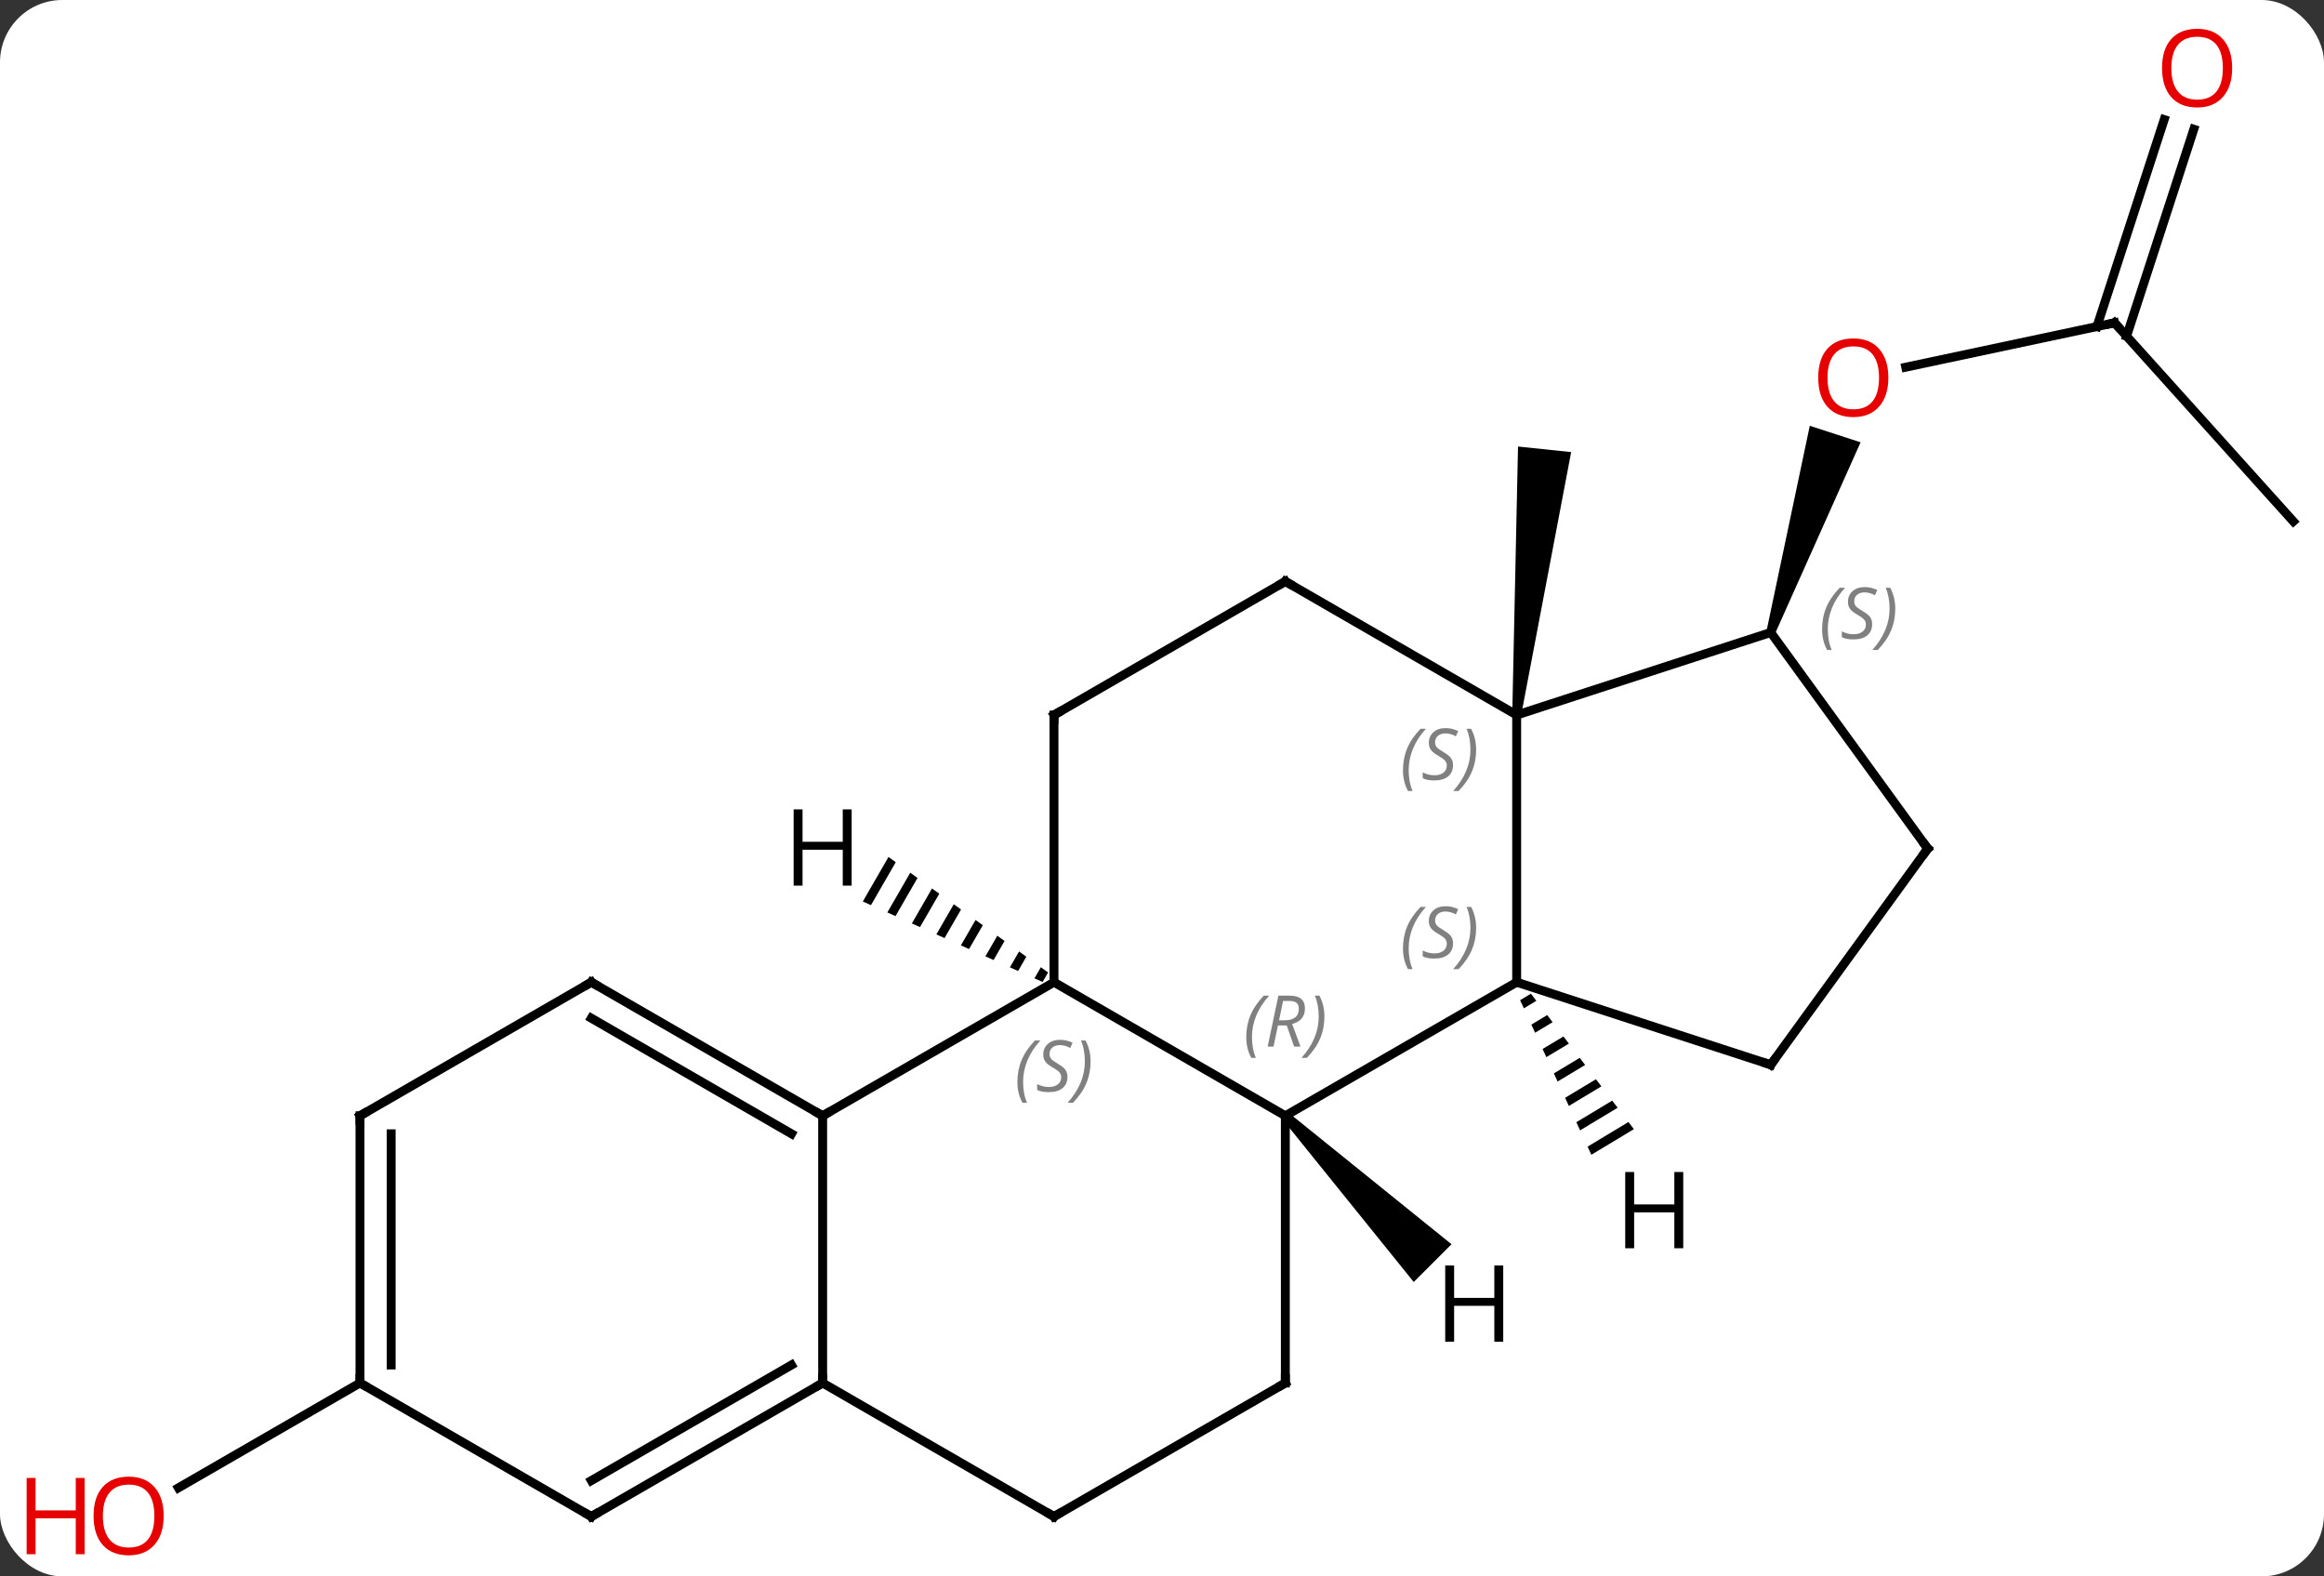 <svg width="261" viewBox="0 0 261 177" style="fill-opacity:1; color-rendering:auto; color-interpolation:auto; text-rendering:auto; stroke:black; stroke-linecap:square; stroke-miterlimit:10; shape-rendering:auto; stroke-opacity:1; fill:black; stroke-dasharray:none; font-weight:normal; stroke-width:1; font-family:'Open Sans'; font-style:normal; stroke-linejoin:miter; font-size:12; stroke-dashoffset:0; image-rendering:auto;" height="177" class="cas-substance-image" xmlns:xlink="http://www.w3.org/1999/xlink" xmlns="http://www.w3.org/2000/svg"><rect x="0" y="0" width="261" height="177" fill="#333333" stroke="none"/><svg class="cas-substance-single-component"><rect y="0" x="0" width="261" stroke="none" ry="7" rx="7" height="177" fill="white" class="cas-substance-group"/><svg y="0" x="0" width="261" viewBox="0 0 261 177" style="fill:black;" height="177" class="cas-substance-single-component-image"><svg><g><g transform="translate(136,89)" style="text-rendering:geometricPrecision; color-rendering:optimizeQuality; color-interpolation:linearRGB; stroke-linecap:butt; image-rendering:optimizeQuality;"><path style="stroke:none;" d="M34.829 -8.663 L33.835 -8.767 L34.483 -38.864 L40.451 -38.236 Z"/><line y2="-52.755" y1="-47.771" x2="101.478" x1="78.029" style="fill:none;"/><path style="stroke:none;" d="M63.34 -17.831 L62.389 -18.14 L67.25 -41.191 L72.957 -39.337 Z"/><line y2="-30.459" y1="-52.755" x2="121.554" x1="101.478" style="fill:none;"/><line y2="-74.49" y1="-51.253" x2="110.38" x1="102.83" style="fill:none;"/><line y2="-75.572" y1="-52.335" x2="107.052" x1="99.501" style="fill:none;"/><line y2="66.285" y1="78.059" x2="-95.571" x1="-115.966" style="fill:none;"/><line y2="-8.715" y1="21.285" x2="34.332" x1="34.332" style="fill:none;"/><line y2="36.285" y1="21.285" x2="8.352" x1="34.332" style="fill:none;"/><line y2="30.555" y1="21.285" x2="62.865" x1="34.332" style="fill:none;"/><line y2="-17.985" y1="-8.715" x2="62.865" x1="34.332" style="fill:none;"/><line y2="-23.715" y1="-8.715" x2="8.352" x1="34.332" style="fill:none;"/><line y2="21.285" y1="36.285" x2="-17.631" x1="8.352" style="fill:none;"/><line y2="66.285" y1="36.285" x2="8.352" x1="8.352" style="fill:none;"/><line y2="6.285" y1="30.555" x2="80.496" x1="62.865" style="fill:none;"/><line y2="6.285" y1="-17.985" x2="80.496" x1="62.865" style="fill:none;"/><line y2="-8.715" y1="-23.715" x2="-17.631" x1="8.352" style="fill:none;"/><line y2="-8.715" y1="21.285" x2="-17.631" x1="-17.631" style="fill:none;"/><line y2="36.285" y1="21.285" x2="-43.611" x1="-17.631" style="fill:none;"/><line y2="81.285" y1="66.285" x2="-17.631" x1="8.352" style="fill:none;"/><line y2="66.285" y1="36.285" x2="-43.611" x1="-43.611" style="fill:none;"/><line y2="21.285" y1="36.285" x2="-69.591" x1="-43.611" style="fill:none;"/><line y2="25.326" y1="38.306" x2="-69.591" x1="-47.111" style="fill:none;"/><line y2="66.285" y1="81.285" x2="-43.611" x1="-17.631" style="fill:none;"/><line y2="81.285" y1="66.285" x2="-69.591" x1="-43.611" style="fill:none;"/><line y2="77.244" y1="64.264" x2="-69.591" x1="-47.111" style="fill:none;"/><line y2="36.285" y1="21.285" x2="-95.571" x1="-69.591" style="fill:none;"/><line y2="66.285" y1="81.285" x2="-95.571" x1="-69.591" style="fill:none;"/><line y2="66.285" y1="36.285" x2="-95.571" x1="-95.571" style="fill:none;"/><line y2="64.264" y1="38.306" x2="-92.071" x1="-92.071" style="fill:none;"/><path style="stroke:none;" d="M35.935 22.572 L34.716 23.305 L35.138 24.219 L36.543 23.373 L35.935 22.572 ZM37.761 24.974 L35.98 26.045 L36.401 26.959 L38.369 25.775 L38.369 25.775 L37.761 24.974 ZM39.586 27.376 L37.243 28.785 L37.243 28.785 L37.664 29.698 L40.195 28.177 L40.195 28.177 L39.586 27.376 ZM41.412 29.778 L38.507 31.525 L38.507 31.525 L38.928 32.438 L38.928 32.438 L42.02 30.578 L42.02 30.578 L41.412 29.778 ZM43.237 32.179 L39.77 34.265 L40.191 35.178 L43.846 32.98 L43.846 32.98 L43.237 32.179 ZM45.063 34.581 L41.034 37.005 L41.034 37.005 L41.455 37.918 L41.455 37.918 L45.671 35.382 L45.671 35.382 L45.063 34.581 ZM46.888 36.983 L42.297 39.745 L42.297 39.745 L42.718 40.658 L42.718 40.658 L47.497 37.784 L47.497 37.784 L46.888 36.983 Z"/><path style="stroke:none;" d="M7.998 36.639 L8.706 35.931 L27.014 50.705 L22.772 54.947 Z"/><path style="stroke:none;" d="M-36.217 7.222 L-39.1 12.221 L-38.182 12.632 L-35.402 7.812 L-36.217 7.222 ZM-33.773 8.991 L-36.346 13.454 L-36.346 13.454 L-35.428 13.864 L-35.428 13.864 L-32.958 9.58 L-33.773 8.991 ZM-31.328 10.759 L-33.593 14.686 L-32.675 15.097 L-32.675 15.097 L-30.514 11.349 L-31.328 10.759 ZM-28.884 12.528 L-30.839 15.918 L-30.839 15.918 L-29.921 16.329 L-28.07 13.118 L-28.07 13.118 L-28.884 12.528 ZM-26.44 14.297 L-28.086 17.151 L-28.086 17.151 L-27.168 17.561 L-27.168 17.561 L-25.625 14.886 L-25.625 14.886 L-26.44 14.297 ZM-23.996 16.065 L-25.332 18.383 L-25.332 18.383 L-24.415 18.794 L-23.181 16.655 L-23.996 16.065 ZM-21.552 17.834 L-22.579 19.615 L-22.579 19.615 L-21.661 20.026 L-20.737 18.424 L-21.552 17.834 ZM-19.107 19.603 L-19.825 20.848 L-19.825 20.848 L-18.908 21.259 L-18.908 21.259 L-18.293 20.192 L-18.293 20.192 L-19.107 19.603 Z"/></g><g transform="translate(136,89)" style="fill:rgb(230,0,0); text-rendering:geometricPrecision; color-rendering:optimizeQuality; image-rendering:optimizeQuality; font-family:'Open Sans'; stroke:rgb(230,0,0); color-interpolation:linearRGB;"><path style="stroke:none;" d="M76.073 -46.588 Q76.073 -44.526 75.033 -43.346 Q73.994 -42.166 72.151 -42.166 Q70.26 -42.166 69.229 -43.331 Q68.198 -44.495 68.198 -46.604 Q68.198 -48.698 69.229 -49.846 Q70.26 -50.995 72.151 -50.995 Q74.01 -50.995 75.041 -49.823 Q76.073 -48.651 76.073 -46.588 ZM69.244 -46.588 Q69.244 -44.854 69.987 -43.948 Q70.729 -43.041 72.151 -43.041 Q73.573 -43.041 74.299 -43.94 Q75.026 -44.838 75.026 -46.588 Q75.026 -48.323 74.299 -49.213 Q73.573 -50.104 72.151 -50.104 Q70.729 -50.104 69.987 -49.206 Q69.244 -48.307 69.244 -46.588 Z"/></g><g transform="translate(136,89)" style="stroke-linecap:butt; text-rendering:geometricPrecision; color-rendering:optimizeQuality; image-rendering:optimizeQuality; font-family:'Open Sans'; color-interpolation:linearRGB; stroke-miterlimit:5;"><path style="fill:none;" d="M100.989 -52.651 L101.478 -52.755 L101.813 -52.383"/><path style="fill:rgb(230,0,0); stroke:none;" d="M114.686 -81.355 Q114.686 -79.293 113.646 -78.113 Q112.607 -76.933 110.764 -76.933 Q108.873 -76.933 107.842 -78.097 Q106.811 -79.262 106.811 -81.371 Q106.811 -83.465 107.842 -84.613 Q108.873 -85.762 110.764 -85.762 Q112.623 -85.762 113.654 -84.59 Q114.686 -83.418 114.686 -81.355 ZM107.857 -81.355 Q107.857 -79.621 108.6 -78.715 Q109.342 -77.808 110.764 -77.808 Q112.186 -77.808 112.912 -78.707 Q113.639 -79.605 113.639 -81.355 Q113.639 -83.09 112.912 -83.98 Q112.186 -84.871 110.764 -84.871 Q109.342 -84.871 108.6 -83.972 Q107.857 -83.074 107.857 -81.355 Z"/><path style="fill:rgb(230,0,0); stroke:none;" d="M-117.617 81.215 Q-117.617 83.277 -118.656 84.457 Q-119.695 85.637 -121.538 85.637 Q-123.429 85.637 -124.46 84.472 Q-125.492 83.308 -125.492 81.199 Q-125.492 79.105 -124.46 77.957 Q-123.429 76.808 -121.538 76.808 Q-119.679 76.808 -118.648 77.98 Q-117.617 79.152 -117.617 81.215 ZM-124.445 81.215 Q-124.445 82.949 -123.702 83.855 Q-122.96 84.762 -121.538 84.762 Q-120.117 84.762 -119.39 83.863 Q-118.663 82.965 -118.663 81.215 Q-118.663 79.48 -119.39 78.59 Q-120.117 77.699 -121.538 77.699 Q-122.96 77.699 -123.702 78.597 Q-124.445 79.496 -124.445 81.215 Z"/><path style="fill:rgb(230,0,0); stroke:none;" d="M-126.492 85.512 L-127.492 85.512 L-127.492 81.48 L-132.007 81.48 L-132.007 85.512 L-133.007 85.512 L-133.007 76.949 L-132.007 76.949 L-132.007 80.59 L-127.492 80.59 L-127.492 76.949 L-126.492 76.949 L-126.492 85.512 Z"/></g><g transform="translate(136,89)" style="stroke-linecap:butt; font-size:8.4px; fill:gray; text-rendering:geometricPrecision; image-rendering:optimizeQuality; color-rendering:optimizeQuality; font-family:'Open Sans'; font-style:italic; stroke:gray; color-interpolation:linearRGB; stroke-miterlimit:5;"><path style="stroke:none;" d="M21.563 17.488 Q21.563 16.16 22.032 15.035 Q22.501 13.91 23.532 12.832 L24.141 12.832 Q23.173 13.894 22.688 15.066 Q22.204 16.238 22.204 17.473 Q22.204 18.801 22.641 19.816 L22.126 19.816 Q21.563 18.785 21.563 17.488 ZM27.186 16.894 Q27.186 17.723 26.639 18.176 Q26.092 18.629 25.092 18.629 Q24.686 18.629 24.373 18.574 Q24.061 18.519 23.779 18.379 L23.779 17.723 Q24.404 18.051 25.108 18.051 Q25.733 18.051 26.108 17.754 Q26.483 17.457 26.483 16.941 Q26.483 16.629 26.279 16.402 Q26.076 16.176 25.514 15.848 Q24.92 15.519 24.694 15.191 Q24.467 14.863 24.467 14.41 Q24.467 13.676 24.983 13.215 Q25.498 12.754 26.342 12.754 Q26.717 12.754 27.053 12.832 Q27.389 12.91 27.764 13.082 L27.498 13.676 Q27.248 13.519 26.928 13.434 Q26.608 13.348 26.342 13.348 Q25.811 13.348 25.49 13.621 Q25.17 13.894 25.17 14.363 Q25.17 14.566 25.24 14.715 Q25.311 14.863 25.451 14.996 Q25.592 15.129 26.014 15.379 Q26.576 15.723 26.779 15.918 Q26.983 16.113 27.084 16.348 Q27.186 16.582 27.186 16.894 ZM29.78 15.176 Q29.78 16.504 29.304 17.637 Q28.827 18.769 27.811 19.816 L27.202 19.816 Q29.14 17.66 29.14 15.176 Q29.14 13.848 28.702 12.832 L29.218 12.832 Q29.78 13.894 29.78 15.176 Z"/><path style="stroke:none;" d="M21.563 -2.512 Q21.563 -3.84 22.032 -4.965 Q22.501 -6.09 23.532 -7.168 L24.141 -7.168 Q23.173 -6.106 22.688 -4.934 Q22.204 -3.762 22.204 -2.528 Q22.204 -1.199 22.641 -0.184 L22.126 -0.184 Q21.563 -1.215 21.563 -2.512 ZM27.186 -3.106 Q27.186 -2.278 26.639 -1.824 Q26.092 -1.371 25.092 -1.371 Q24.686 -1.371 24.373 -1.426 Q24.061 -1.481 23.779 -1.621 L23.779 -2.278 Q24.404 -1.949 25.108 -1.949 Q25.733 -1.949 26.108 -2.246 Q26.483 -2.543 26.483 -3.059 Q26.483 -3.371 26.279 -3.598 Q26.076 -3.824 25.514 -4.153 Q24.92 -4.481 24.694 -4.809 Q24.467 -5.137 24.467 -5.59 Q24.467 -6.324 24.983 -6.785 Q25.498 -7.246 26.342 -7.246 Q26.717 -7.246 27.053 -7.168 Q27.389 -7.09 27.764 -6.918 L27.498 -6.324 Q27.248 -6.481 26.928 -6.567 Q26.608 -6.653 26.342 -6.653 Q25.811 -6.653 25.49 -6.379 Q25.17 -6.106 25.17 -5.637 Q25.17 -5.434 25.24 -5.285 Q25.311 -5.137 25.451 -5.004 Q25.592 -4.871 26.014 -4.621 Q26.576 -4.278 26.779 -4.082 Q26.983 -3.887 27.084 -3.653 Q27.186 -3.418 27.186 -3.106 ZM29.78 -4.824 Q29.78 -3.496 29.304 -2.364 Q28.827 -1.231 27.811 -0.184 L27.202 -0.184 Q29.14 -2.34 29.14 -4.824 Q29.14 -6.153 28.702 -7.168 L29.218 -7.168 Q29.78 -6.106 29.78 -4.824 Z"/><path style="stroke:none;" d="M3.963 27.449 Q3.963 26.121 4.432 24.996 Q4.901 23.871 5.932 22.793 L6.541 22.793 Q5.572 23.855 5.088 25.027 Q4.604 26.199 4.604 27.433 Q4.604 28.762 5.041 29.777 L4.526 29.777 Q3.963 28.746 3.963 27.449 ZM7.523 26.137 L7.023 28.512 L6.367 28.512 L7.57 22.793 L8.82 22.793 Q10.554 22.793 10.554 24.23 Q10.554 25.59 9.117 25.98 L10.054 28.512 L9.336 28.512 L8.508 26.137 L7.523 26.137 ZM8.101 23.387 Q7.711 25.308 7.648 25.558 L8.304 25.558 Q9.054 25.558 9.461 25.23 Q9.867 24.902 9.867 24.277 Q9.867 23.808 9.609 23.598 Q9.351 23.387 8.758 23.387 L8.101 23.387 ZM12.74 25.137 Q12.74 26.465 12.264 27.598 Q11.787 28.73 10.772 29.777 L10.162 29.777 Q12.1 27.621 12.1 25.137 Q12.1 23.808 11.662 22.793 L12.178 22.793 Q12.74 23.855 12.74 25.137 Z"/><path style="fill:none; stroke:black;" d="M62.389 30.401 L62.865 30.555 L63.159 30.151"/><path style="stroke:none;" d="M68.633 -18.346 Q68.633 -19.674 69.102 -20.799 Q69.571 -21.924 70.602 -23.002 L71.212 -23.002 Q70.243 -21.94 69.758 -20.768 Q69.274 -19.596 69.274 -18.362 Q69.274 -17.034 69.712 -16.018 L69.196 -16.018 Q68.633 -17.049 68.633 -18.346 ZM74.256 -18.94 Q74.256 -18.112 73.709 -17.659 Q73.162 -17.205 72.162 -17.205 Q71.756 -17.205 71.443 -17.26 Q71.131 -17.315 70.85 -17.455 L70.85 -18.112 Q71.475 -17.784 72.178 -17.784 Q72.803 -17.784 73.178 -18.08 Q73.553 -18.377 73.553 -18.893 Q73.553 -19.205 73.35 -19.432 Q73.147 -19.659 72.584 -19.987 Q71.99 -20.315 71.764 -20.643 Q71.537 -20.971 71.537 -21.424 Q71.537 -22.159 72.053 -22.619 Q72.568 -23.08 73.412 -23.08 Q73.787 -23.08 74.123 -23.002 Q74.459 -22.924 74.834 -22.752 L74.568 -22.159 Q74.318 -22.315 73.998 -22.401 Q73.678 -22.487 73.412 -22.487 Q72.881 -22.487 72.561 -22.213 Q72.24 -21.94 72.24 -21.471 Q72.24 -21.268 72.311 -21.119 Q72.381 -20.971 72.522 -20.838 Q72.662 -20.705 73.084 -20.455 Q73.647 -20.112 73.85 -19.916 Q74.053 -19.721 74.154 -19.487 Q74.256 -19.252 74.256 -18.94 ZM76.85 -20.659 Q76.85 -19.33 76.374 -18.198 Q75.897 -17.065 74.882 -16.018 L74.272 -16.018 Q76.21 -18.174 76.21 -20.659 Q76.21 -21.987 75.772 -23.002 L76.288 -23.002 Q76.85 -21.94 76.85 -20.659 Z"/><path style="fill:none; stroke:black;" d="M8.785 -23.465 L8.352 -23.715 L7.919 -23.465"/><path style="stroke:none;" d="M-21.739 32.488 Q-21.739 31.16 -21.27 30.035 Q-20.802 28.91 -19.77 27.832 L-19.161 27.832 Q-20.13 28.894 -20.614 30.066 Q-21.099 31.238 -21.099 32.472 Q-21.099 33.801 -20.661 34.816 L-21.177 34.816 Q-21.739 33.785 -21.739 32.488 ZM-16.117 31.894 Q-16.117 32.722 -16.664 33.176 Q-17.21 33.629 -18.21 33.629 Q-18.617 33.629 -18.929 33.574 Q-19.242 33.519 -19.523 33.379 L-19.523 32.722 Q-18.898 33.051 -18.195 33.051 Q-17.57 33.051 -17.195 32.754 Q-16.82 32.457 -16.82 31.941 Q-16.82 31.629 -17.023 31.402 Q-17.226 31.176 -17.789 30.848 Q-18.382 30.519 -18.609 30.191 Q-18.835 29.863 -18.835 29.41 Q-18.835 28.676 -18.32 28.215 Q-17.804 27.754 -16.96 27.754 Q-16.585 27.754 -16.25 27.832 Q-15.914 27.91 -15.539 28.082 L-15.804 28.676 Q-16.054 28.519 -16.375 28.433 Q-16.695 28.348 -16.96 28.348 Q-17.492 28.348 -17.812 28.621 Q-18.132 28.894 -18.132 29.363 Q-18.132 29.566 -18.062 29.715 Q-17.992 29.863 -17.851 29.996 Q-17.71 30.129 -17.289 30.379 Q-16.726 30.723 -16.523 30.918 Q-16.32 31.113 -16.218 31.348 Q-16.117 31.582 -16.117 31.894 ZM-13.522 30.176 Q-13.522 31.504 -13.999 32.637 Q-14.475 33.769 -15.491 34.816 L-16.1 34.816 Q-14.163 32.66 -14.163 30.176 Q-14.163 28.848 -14.6 27.832 L-14.085 27.832 Q-13.522 28.894 -13.522 30.176 Z"/><path style="fill:none; stroke:black;" d="M8.352 65.785 L8.352 66.285 L7.919 66.535"/><path style="fill:none; stroke:black;" d="M80.202 6.689 L80.496 6.285 L80.202 5.88"/><path style="fill:none; stroke:black;" d="M-17.198 -8.965 L-17.631 -8.715 L-17.631 -8.215"/><path style="fill:none; stroke:black;" d="M-44.044 36.035 L-43.611 36.285 L-43.178 36.035"/><path style="fill:none; stroke:black;" d="M-17.198 81.035 L-17.631 81.285 L-18.064 81.035"/><path style="fill:none; stroke:black;" d="M-44.044 66.535 L-43.611 66.285 L-43.611 65.785"/><path style="fill:none; stroke:black;" d="M-69.158 21.535 L-69.591 21.285 L-70.024 21.535"/><path style="fill:none; stroke:black;" d="M-69.158 81.035 L-69.591 81.285 L-70.024 81.035"/><path style="fill:none; stroke:black;" d="M-95.138 36.035 L-95.571 36.285 L-95.571 36.785"/><path style="fill:none; stroke:black;" d="M-95.571 65.785 L-95.571 66.285 L-95.138 66.535"/></g><g transform="translate(136,89)" style="stroke-linecap:butt; text-rendering:geometricPrecision; color-rendering:optimizeQuality; image-rendering:optimizeQuality; font-family:'Open Sans'; color-interpolation:linearRGB; stroke-miterlimit:5;"><path style="stroke:none;" d="M53.04 51.157 L52.04 51.157 L52.04 47.126 L47.524 47.126 L47.524 51.157 L46.524 51.157 L46.524 42.595 L47.524 42.595 L47.524 46.235 L52.04 46.235 L52.04 42.595 L53.04 42.595 L53.04 51.157 Z"/><path style="stroke:none;" d="M32.823 61.654 L31.823 61.654 L31.823 57.623 L27.307 57.623 L27.307 61.654 L26.307 61.654 L26.307 53.092 L27.307 53.092 L27.307 56.732 L31.823 56.732 L31.823 53.092 L32.823 53.092 L32.823 61.654 Z"/><path style="stroke:none;" d="M-40.353 10.441 L-41.353 10.441 L-41.353 6.41 L-45.869 6.41 L-45.869 10.441 L-46.869 10.441 L-46.869 1.879 L-45.869 1.879 L-45.869 5.519 L-41.353 5.519 L-41.353 1.879 L-40.353 1.879 L-40.353 10.441 Z"/></g></g></svg></svg></svg></svg>